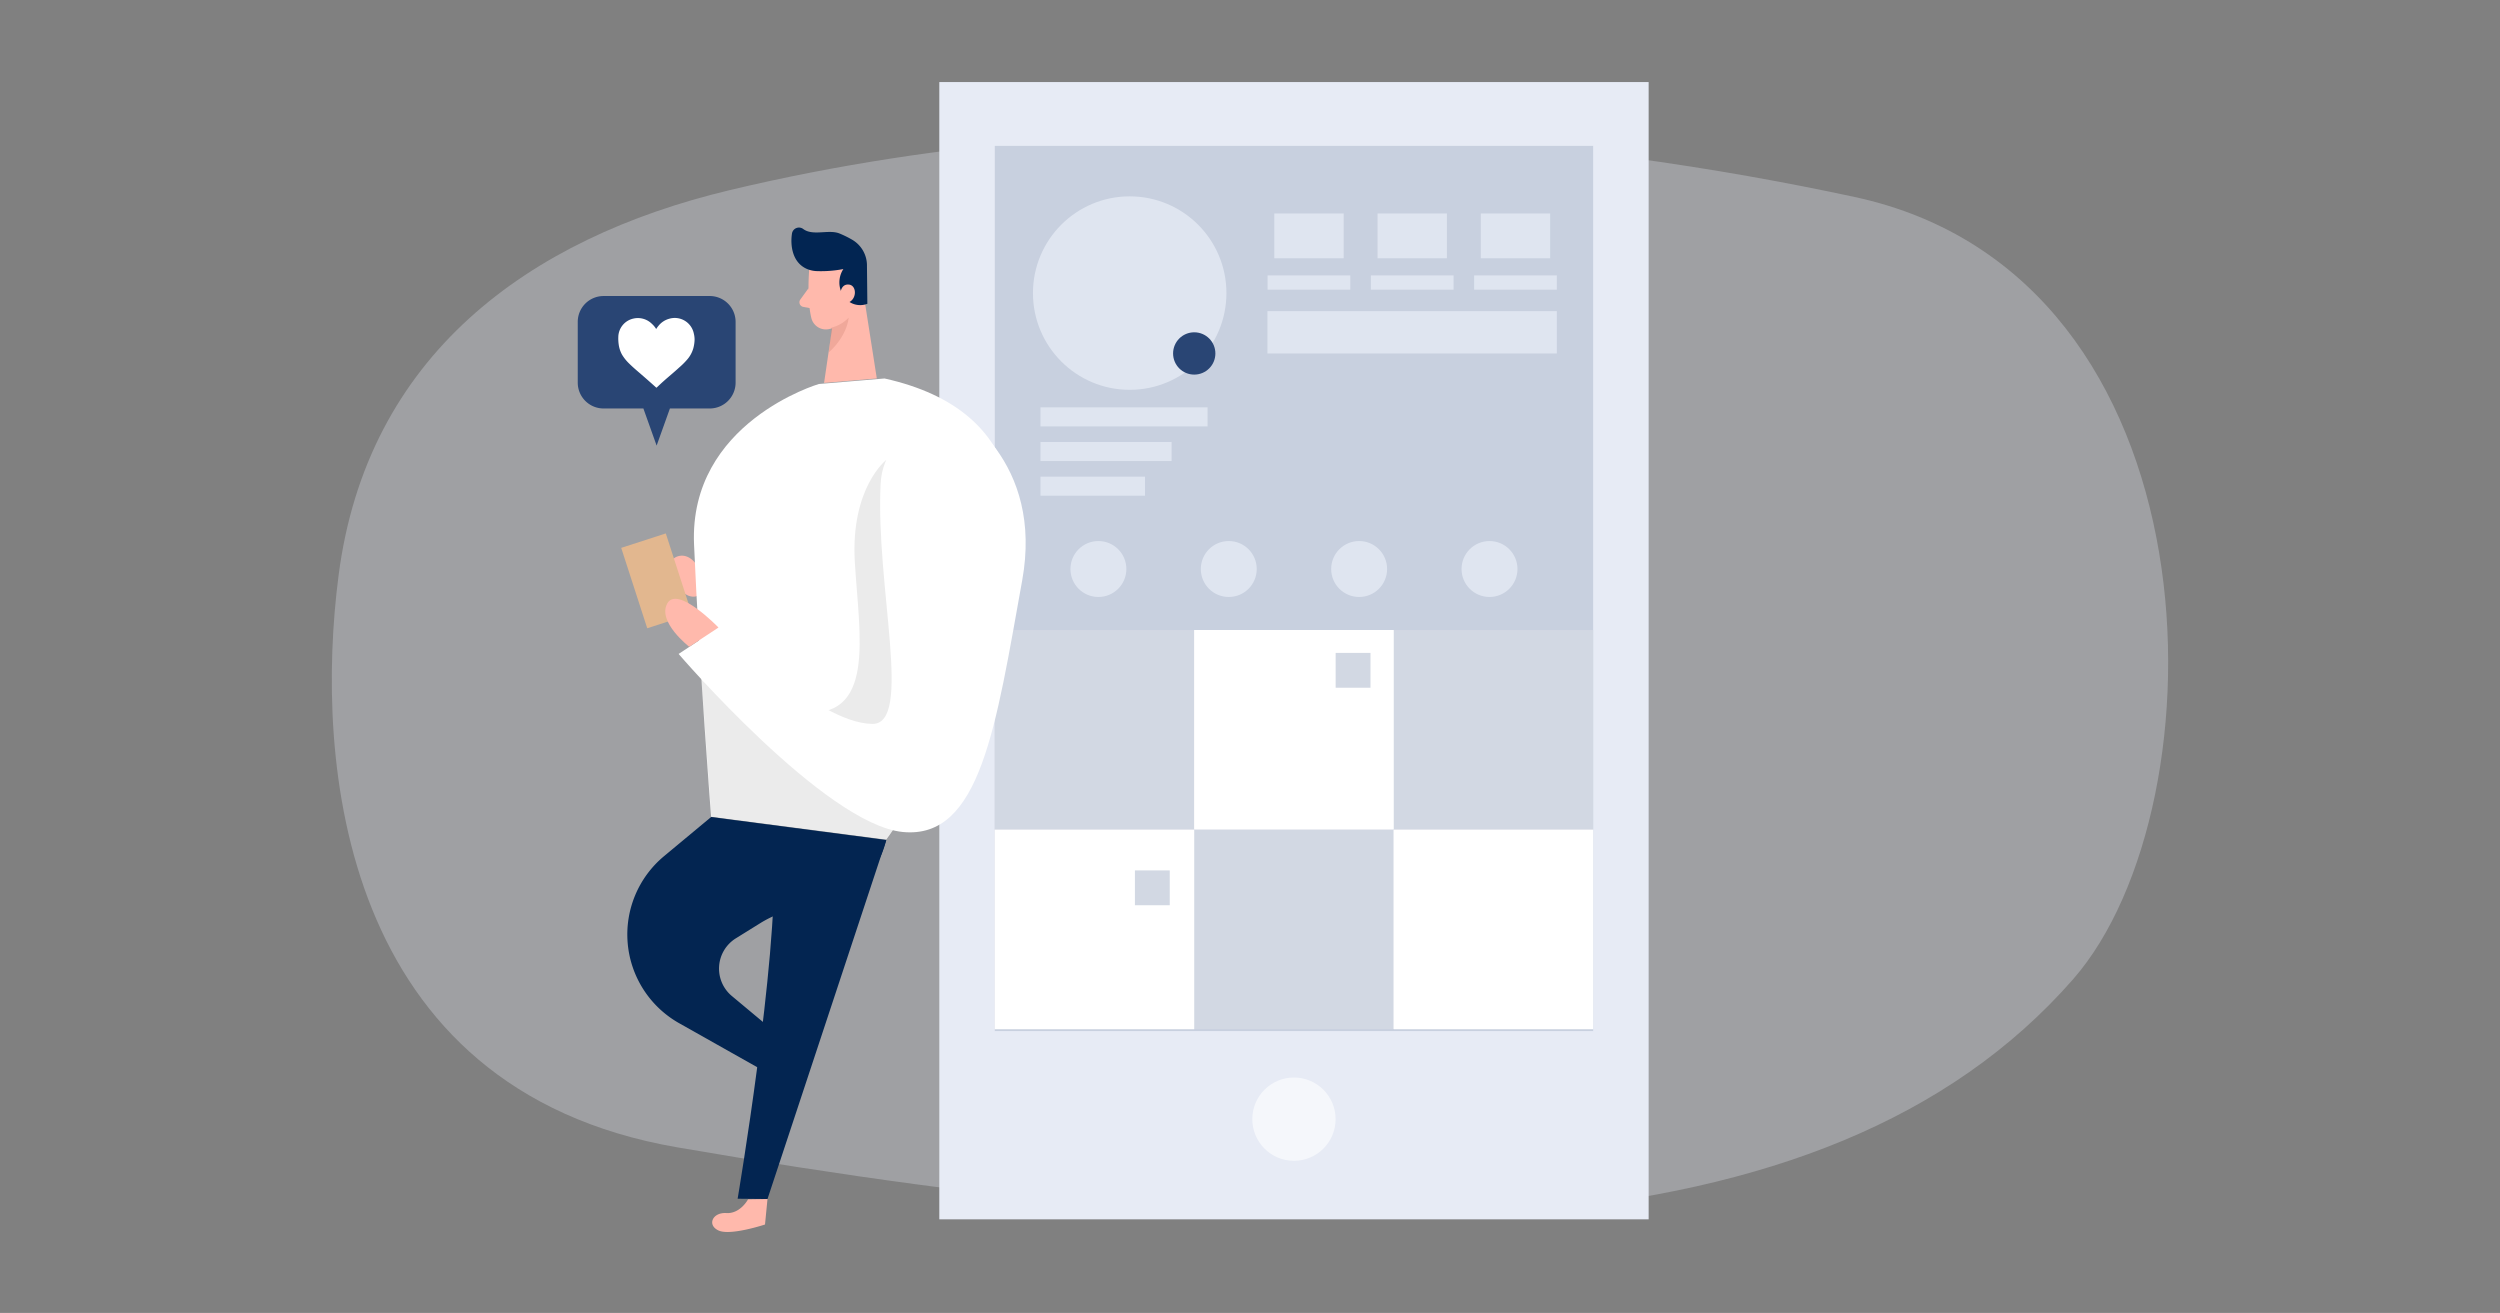 <svg width="457" height="240" viewBox="0 0 457 240" xmlns="http://www.w3.org/2000/svg">
    <rect x="0" y="0" width="457" height="240" fill="#808080" stroke="none"/>
    <g transform="translate(60.652 15)" fill-rule="nonzero" fill="none">
        <path d="M72.696 19.766c-36.92 8.828-66.295 30.3-71.466 70.489-4.393 33.851.126 93.82 61.902 104.476 120.21 20.747 210.005 20.873 255.176-30.72 27.86-31.844 27.388-128.533-39.948-143.005C230.73 10.738 151.845.85 72.696 19.766z" fill="#E6EBF5" opacity=".3"/>
        <path fill="#E7EBF5" d="M111.054 0H240.72v207.893H111.054z"/>
        <path fill="#C8D0DF" d="M121.196 11.67h109.381v161.812H121.196z"/>
        <path fill="#DFE5F0" d="M129.547 59.462h30.545v3.484h-30.545zM129.547 65.793h23.968v3.484h-23.968zM129.547 72.133h19.111v3.484h-19.111z"/>
        <circle fill="#DFE5F0" cx="145.856" cy="38.577" r="17.683"/>
        <path fill="#DFE5F0" d="M172.29 24.023h12.68v8.187h-12.68zM171.062 35.339h15.118v2.611h-15.118zM191.164 24.023h12.68v8.187h-12.68zM189.945 35.339h15.118v2.611h-15.118zM210.039 24.023h12.68v8.187h-12.68zM208.82 35.339h15.118v2.611H208.82zM171.034 41.879h52.903v7.732h-52.903z"/>
        <path fill="#D2D8E3" d="M121.196 100.167h36.457v36.457h-36.457z"/>
        <path fill="#F2F2F2" d="M157.654 100.167h36.457v36.457h-36.457z"/>
        <path fill="#D2D8E3" d="M194.111 100.167h36.457v36.457h-36.457z"/>
        <path fill="#F2F2F2" d="M121.196 136.67h36.457v36.457h-36.457z"/>
        <path fill="#D2D8E3" d="M157.654 136.67h36.457v36.457h-36.457z"/>
        <path fill="#F2F2F2" d="M194.111 136.67h36.457v36.457h-36.457z"/>
        <path fill="#FFF" d="M157.654 100.167h36.457v36.457h-36.457zM121.196 136.67h36.457v36.457h-36.457zM194.111 136.67h36.457v36.457h-36.457z"/>
        <path fill="#D2D8E3" d="M183.505 104.351h6.367v6.367h-6.367zM146.811 144.111h6.367v6.367h-6.367z"/>
        <circle fill="#DFE5F0" cx="140.135" cy="89.015" r="5.112"/>
        <circle fill="#DFE5F0" cx="163.967" cy="89.015" r="5.112"/>
        <circle fill="#DFE5F0" cx="187.799" cy="89.015" r="5.112"/>
        <circle fill="#DFE5F0" cx="211.631" cy="89.015" r="5.112"/>
        <circle fill="#294574" cx="157.654" cy="49.611" r="3.866"/>
        <circle fill="#F5F7FB" cx="175.883" cy="189.582" r="7.613"/>
        <path d="M60.043 92.09c-.31 2.119 2.12 1.064 3.411 1.046.71 0 1.264.636 1.947.827 2.628.728 2.174-2.274 1.983-3.875-.246-1.973-2.32-4.347-4.549-3.22a3.811 3.811 0 0 0-1.482 1.72c-.49.94-.884 1.927-1.174 2.947a4.093 4.093 0 0 0-.136.555zM76.089 204.245s-1.41 2.657-3.966 2.502c-2.556-.155-3.575 2.228-1.392 3.202 2.183.973 8.46-1.11 8.46-1.11l.454-4.657-3.556.063zM87.268 34.329s-.473 5.321.41 8.869a2.729 2.729 0 0 0 3.274 1.946 5.922 5.922 0 0 0 4.63-4.457l1.61-4.666a4.785 4.785 0 0 0-2.083-5.158c-3.011-2.146-7.714.21-7.841 3.466z" fill="#FFB9AC"/>
        <path fill="#FFB9AC" d="m96.919 36.867 2.71 17.31-9.641.818 1.9-12.925z"/>
        <path d="M88.596 34.556c1.649.065 3.3-.06 4.92-.373a4.466 4.466 0 0 0 0 4.894 3.638 3.638 0 0 0 4.385 1.456l-.073-6.868c.048-1.997-.999-3.86-2.728-4.857a18.493 18.493 0 0 0-2.293-1.128c-1.974-.8-4.875.518-6.64-.828a1.292 1.292 0 0 0-2.047.846c-.318 2.083 0 5.376 2.875 6.522.512.196 1.053.31 1.6.336z" fill="#022552"/>
        <path d="M92.935 38.913s0-2.055 1.592-1.892c1.591.164 1.5 3.139-.6 3.411l-.992-1.519zM87.14 37.695 85.65 39.75a.855.855 0 0 0 .527 1.347l2.047.39-1.083-3.792z" fill="#FFB9AC"/>
        <path d="M91.352 44.88a6.304 6.304 0 0 0 3.129-1.819s-.146 3.202-3.638 6.368l.509-4.548z" fill="#CE8172" opacity=".31"/>
        <path d="m101.04 54.186-12.008 1.01S65.255 62.19 66.22 84.53c.964 22.34 3.12 49.783 3.12 49.783l32.019 4.184s53.221-72.396-.319-84.312z" fill="#FFF"/>
        <path d="M101.367 69.067s-6.559 5.067-5.758 18.666c.8 13.598 4.02 29.044-10.006 27.47-14.026-1.574-18.038-6.03-18.038-6.03l1.82 25.205 32.018 4.184 2.884-4.184s20.857-46.4-2.92-65.31z" fill="#000" opacity=".08"/>
        <path d="m69.34 134.35-8.597 7.15a18.62 18.62 0 0 0 2.73 30.527l16.49 9.296 5.458-3.993-12.27-10.242a6.522 6.522 0 0 1 .709-10.561l4.393-2.729a19.939 19.939 0 0 1 8.041-2.883c4.758-.6 12.735-3.03 15.064-12.371l-32.019-4.194z" fill="#032551"/>
        <path fill="#E2B78F" d="m52.905 85.15 8.152-2.64 4.757 14.694-8.152 2.64z"/>
        <path d="M100.33 73.397c.564-10.997 14.608-15.263 21.076-6.367 3.975 5.457 6.74 13.298 4.802 24.05-4.802 26.606-7.604 47.41-21.83 46.008-14.227-1.4-40.979-32.546-40.979-32.546l8.187-5.403s16.61 18.001 27.207 18.193c7.531.127.573-25.206 1.537-43.935z" fill="#FFF"/>
        <path d="M65.346 103.232s-5.894-4.548-4.02-7.922c1.873-3.375 9.36 4.402 9.36 4.402l-5.34 3.52z" fill="#FFB9AC"/>
        <path d="m101.358 138.535-21.713 65.647-5.458-.055s7.405-43.807 6.604-62.209l20.567-3.383z" fill="#032551"/>
        <path d="M69.003 39.114h-19.32a4.72 4.72 0 0 0-4.722 4.73V54.94a4.721 4.721 0 0 0 4.721 4.73h7.277l2.42 6.786 2.429-6.786h7.277a4.73 4.73 0 0 0 4.73-4.73V43.844a4.73 4.73 0 0 0-4.812-4.73z" fill="#294574"/>
        <path d="M66.32 47.073a6.886 6.886 0 0 1-.237 1.61 5.367 5.367 0 0 1-1.074 1.992 13.59 13.59 0 0 1-1.491 1.492c-.91.845-1.92 1.664-2.866 2.51-.427.382-.846.773-1.264 1.173h-.091c-1-.91-2.038-1.819-3.093-2.728-.655-.564-1.31-1.128-1.919-1.738a7.777 7.777 0 0 1-1.246-1.582 5.349 5.349 0 0 1-.591-1.82 7.732 7.732 0 0 1-.073-1.373 3.511 3.511 0 0 1 2.729-3.366 3.638 3.638 0 0 1 3.42.964c.294.266.548.572.755.91v.055c.133-.217.282-.424.446-.619a3.793 3.793 0 0 1 1.983-1.292 3.557 3.557 0 0 1 4.475 2.73c.087.354.133.717.136 1.082z" fill="#FFF"/>
    </g>
</svg>
